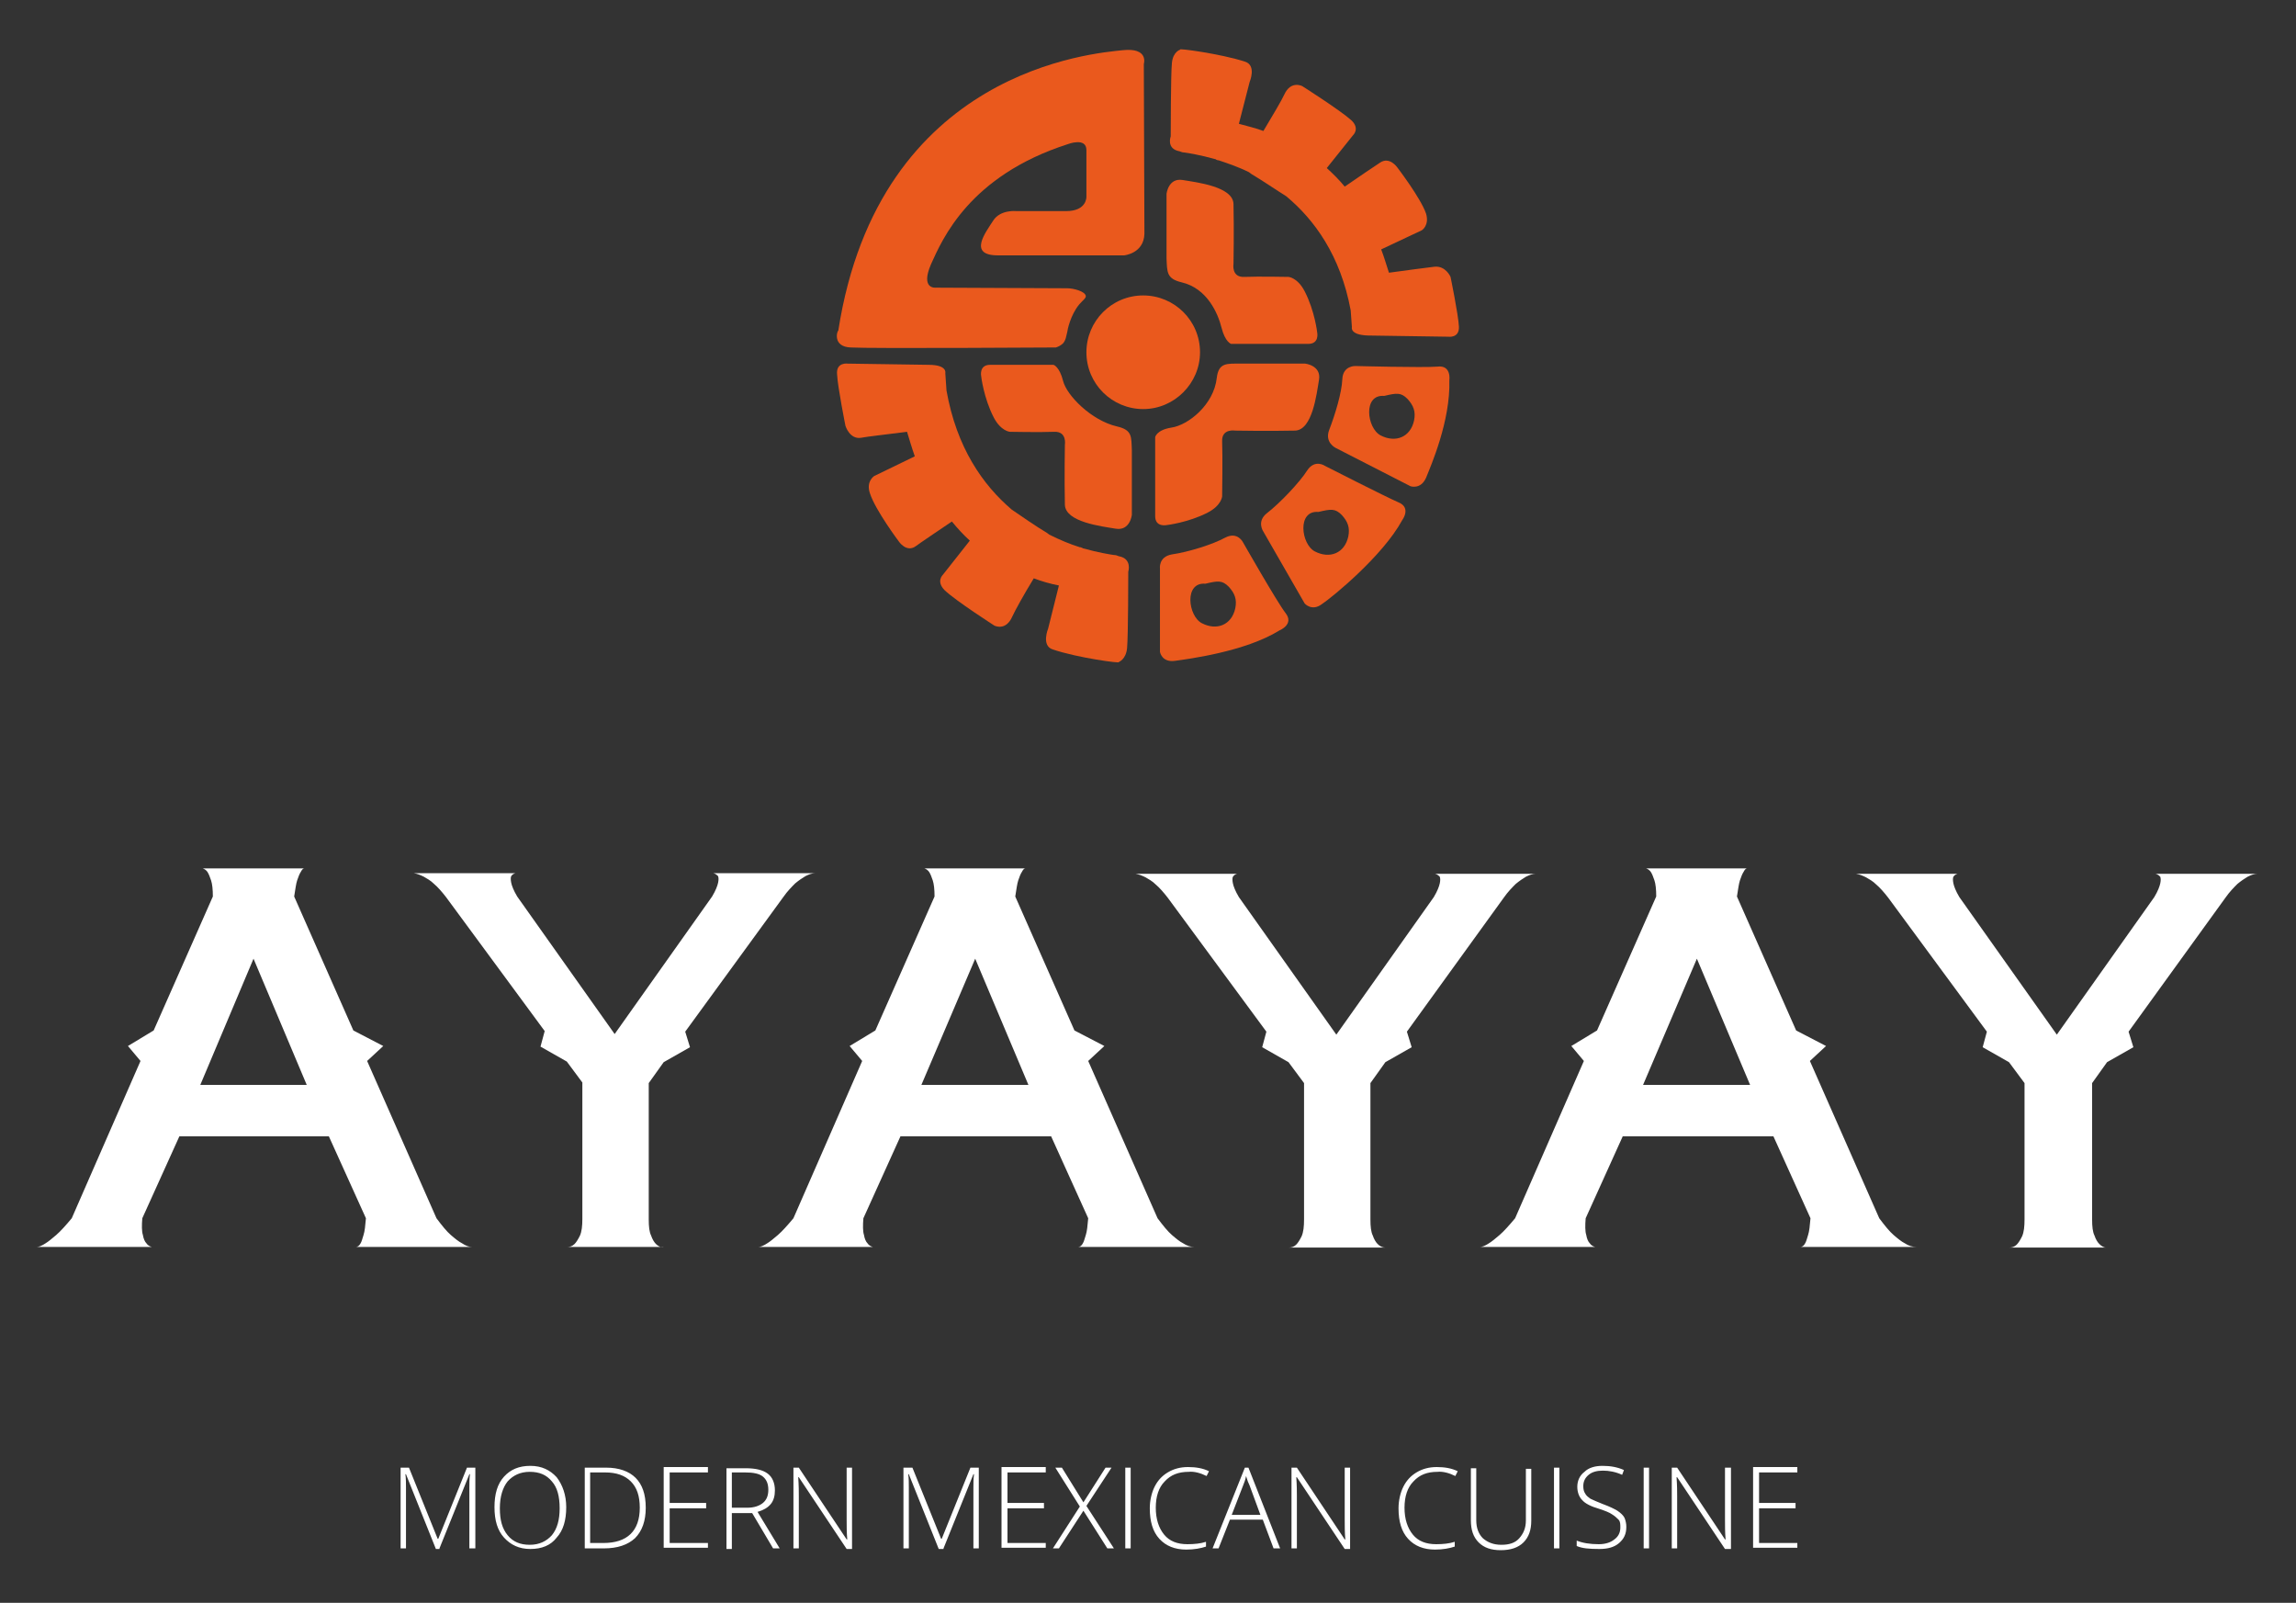 <?xml version="1.0" encoding="utf-8"?>
<!-- Generator: Adobe Illustrator 22.1.0, SVG Export Plug-In . SVG Version: 6.00 Build 0)  -->
<svg version="1.1" id="Layer_3" xmlns="http://www.w3.org/2000/svg" xmlns:xlink="http://www.w3.org/1999/xlink" x="0px" y="0px"
	 viewBox="0 0 384 268" style="enable-background:new 0 0 384 268;" xml:space="preserve">
<rect x="0" y="0" width="384" height="268" fill="#333333" stroke="none"/>
<style type="text/css">
	.st0{fill:#FFFFFF;}
	.st1{fill:#EA591D;}
</style>
<g>
	<path class="st0" d="M300.6,258h-6.4v-5.8h6.1v-0.9h-6.1v-5.1h6.4v-0.9h-7.4v13.5h7.4V258z M289.4,245.4h-0.9v8.8c0,1,0,2,0.1,3.2
		h-0.1l-8-12h-0.9v13.5h0.9v-8.7c0-0.7,0-1.8-0.1-3.2h0.1l8,12h1V245.4z M275.8,245.4h-0.9v13.5h0.9V245.4z M271.7,253.8
		c-0.2-0.4-0.6-0.8-1.2-1.2c-0.5-0.3-1.3-0.7-2.4-1.1c-1-0.4-1.7-0.7-2.1-0.9c-0.4-0.3-0.7-0.5-0.9-0.9c-0.2-0.3-0.3-0.7-0.3-1.2
		c0-0.8,0.3-1.4,0.9-1.9s1.4-0.7,2.4-0.7c1,0,2.1,0.2,3.2,0.7l0.3-0.8c-1.1-0.5-2.3-0.7-3.6-0.7c-1.2,0-2.3,0.3-3,1
		c-0.8,0.6-1.2,1.5-1.2,2.5c0,0.9,0.3,1.7,0.8,2.2c0.5,0.6,1.5,1.1,2.9,1.5c0.9,0.3,1.7,0.6,2.1,0.9c0.5,0.3,0.8,0.6,1.1,0.9
		s0.3,0.8,0.3,1.3c0,0.8-0.3,1.5-1,2c-0.6,0.5-1.5,0.8-2.6,0.8c-1.5,0-2.7-0.2-3.7-0.6v0.9c0.9,0.4,2.1,0.5,3.8,0.5
		c1.4,0,2.5-0.3,3.3-1c0.8-0.7,1.2-1.5,1.2-2.7C272,254.8,271.9,254.3,271.7,253.8 M260.8,245.4h-0.9v13.5h0.9V245.4z M255.2,245.4
		v8.8c0,1.3-0.4,2.2-1.1,3s-1.7,1.1-3,1.1c-1.3,0-2.3-0.4-3.1-1.1c-0.7-0.7-1.1-1.7-1.1-3v-8.7h-0.9v8.7c0,1.6,0.4,2.8,1.3,3.7
		c0.9,0.9,2.1,1.3,3.7,1.3c1.6,0,2.9-0.4,3.8-1.3c0.9-0.9,1.3-2.1,1.3-3.6v-8.7H255.2z M243.4,246.8l0.4-0.8c-1-0.5-2.2-0.7-3.5-0.7
		c-1.3,0-2.4,0.3-3.4,0.9c-1,0.6-1.7,1.4-2.2,2.4c-0.5,1-0.8,2.3-0.8,3.6c0,2.2,0.5,3.9,1.6,5.1c1.1,1.2,2.6,1.8,4.5,1.8
		c1.3,0,2.4-0.2,3.3-0.5v-0.8c-0.9,0.3-2,0.4-3.1,0.4c-1.7,0-3-0.5-3.9-1.6c-0.9-1.1-1.4-2.6-1.4-4.5c0-1.9,0.5-3.4,1.5-4.4
		c1-1.1,2.3-1.6,4-1.6C241.3,246,242.4,246.3,243.4,246.8 M225.8,245.4h-0.9v8.8c0,1,0,2,0.1,3.2h-0.1l-8-12H216v13.5h0.9v-8.7
		c0-0.7,0-1.8-0.1-3.2h0.1l8,12h0.9V245.4z M207.9,248.4c0.2-0.5,0.4-1,0.5-1.6c0.2,0.7,0.4,1.2,0.6,1.6l1.8,4.9H206L207.9,248.4z
		 M213,258.9h1.1l-5.3-13.5h-0.6l-5.4,13.5h1l1.9-4.8h5.5L213,258.9z M201.8,246.8l0.4-0.8c-1-0.5-2.2-0.7-3.5-0.7
		c-1.3,0-2.4,0.3-3.4,0.9c-1,0.6-1.7,1.4-2.2,2.4c-0.5,1-0.8,2.3-0.8,3.6c0,2.2,0.5,3.9,1.6,5.1c1.1,1.2,2.6,1.8,4.5,1.8
		c1.3,0,2.4-0.2,3.3-0.5v-0.8c-0.9,0.3-2,0.4-3.1,0.4c-1.7,0-3-0.5-3.9-1.6c-0.9-1.1-1.4-2.6-1.4-4.5c0-1.9,0.5-3.4,1.5-4.4
		c1-1.1,2.3-1.6,4-1.6C199.7,246,200.8,246.3,201.8,246.8 M189.1,245.4h-0.9v13.5h0.9V245.4z M181.7,251.8l4.2-6.4h-1l-3.7,5.8
		l-3.6-5.8h-1.1l4.1,6.5l-4.5,7h1l4.1-6.3l4,6.3h1.1L181.7,251.8z M174.9,258h-6.4v-5.8h6.1v-0.9h-6.1v-5.1h6.4v-0.9h-7.4v13.5h7.4
		V258z M157.8,258.9l5-12.4h0.1c-0.1,0.8-0.1,1.5-0.1,2.2v10.2h0.9v-13.5h-1.4l-4.8,11.9h-0.1l-4.8-11.9h-1.5v13.5h0.9v-10.1
		c0-0.8,0-1.6-0.1-2.3h0.1l5,12.5H157.8z M142.5,245.4h-0.9v8.8c0,1,0,2,0.1,3.2h-0.1l-8-12h-0.9v13.5h0.9v-8.7c0-0.7,0-1.8-0.1-3.2
		h0.1l8,12h0.9V245.4z M122.4,246.2h2.2c1.4,0,2.4,0.2,3,0.7c0.6,0.5,0.9,1.2,0.9,2.2c0,1-0.3,1.7-0.9,2.2c-0.6,0.5-1.5,0.8-2.6,0.8
		h-2.6V246.2z M125.8,253l3.5,5.9h1.1l-3.7-6.1c1-0.3,1.7-0.7,2.2-1.3c0.5-0.6,0.7-1.4,0.7-2.3c0-1.2-0.4-2.2-1.2-2.8
		c-0.8-0.6-2-0.9-3.7-0.9h-3.2v13.5h0.9V253H125.8z M118.5,258H112v-5.8h6.1v-0.9H112v-5.1h6.4v-0.9h-7.4v13.5h7.4V258z M100.9,258
		h-2.2v-11.8h2.5c1.9,0,3.3,0.5,4.3,1.5c1,1,1.5,2.4,1.5,4.4C107,256,104.9,258,100.9,258 M106.3,247.1c-1.1-1.1-2.8-1.7-4.9-1.7
		h-3.6v13.5h3.2c2.3,0,4-0.6,5.2-1.7c1.2-1.2,1.8-2.9,1.8-5.1C108,249.8,107.4,248.2,106.3,247.1 M84.9,247.7c0.9-1,2.1-1.6,3.7-1.6
		c1.6,0,2.8,0.5,3.7,1.6c0.9,1,1.3,2.5,1.3,4.5c0,1.9-0.4,3.4-1.3,4.5c-0.9,1-2.1,1.6-3.7,1.6c-1.6,0-2.8-0.5-3.7-1.6
		c-0.9-1.1-1.3-2.5-1.3-4.5C83.6,250.2,84.1,248.7,84.9,247.7 M93.1,247c-1.1-1.2-2.5-1.9-4.4-1.9c-1.9,0-3.3,0.6-4.4,1.8
		c-1.1,1.2-1.6,2.9-1.6,5.1c0,2.2,0.5,3.9,1.6,5.1c1.1,1.2,2.5,1.9,4.4,1.9c1.9,0,3.4-0.6,4.4-1.9c1.1-1.2,1.6-2.9,1.6-5.1
		C94.7,250,94.1,248.3,93.1,247 M73.5,258.9l5-12.4h0.1c-0.1,0.8-0.1,1.5-0.1,2.2v10.2h1v-13.5h-1.4l-4.8,11.9h-0.1l-4.8-11.9H67
		v13.5h0.9v-10.1c0-0.8,0-1.6-0.1-2.3h0.1l5,12.5H73.5z"/>
	<path class="st1" d="M200.7,58.9c0-5.3-4.3-9.5-9.5-9.5c-5.3,0-9.5,4.3-9.5,9.5c0,5.3,4.3,9.5,9.5,9.5
		C196.4,68.4,200.7,64.1,200.7,58.9"/>
	<path class="st1" d="M206.6,101.7c-0.6,2.8-3.1,3.8-5.6,2.5c-2.3-1.2-3-6.9,0.6-6.6c2.1-0.5,2.8-0.6,3.9,0.5
		C206.5,99.2,206.9,100.2,206.6,101.7 M207.9,90.7c0,0-0.9-1.9-3-0.8c-2,1.1-6.1,2.4-8.9,2.8c-2.3,0.4-2,2.4-2,2.4V109
		c0,0,0.3,1.8,2.5,1.5c2.1-0.3,11.7-1.5,17.5-5.1c0,0,2.5-1,1-2.9C213.6,100.7,207.9,90.7,207.9,90.7"/>
	<path class="st1" d="M225.5,89.7c-0.6,2.8-3.1,3.8-5.6,2.5c-2.3-1.2-3-6.9,0.6-6.6c2.1-0.5,2.8-0.6,3.9,0.5
		C225.4,87.2,225.8,88.2,225.5,89.7 M234.5,87c0,0,1.6-2.1-0.6-3c-2.1-0.9-12.3-6.1-12.3-6.1s-1.7-1.2-3,0.8
		c-1.2,1.9-4.5,5.4-6.7,7.1c-1.8,1.4-0.6,3.1-0.6,3.1l6.9,12c0,0,1.2,1.4,2.9,0.1C222.9,99.8,231.3,92.9,234.5,87"/>
	<path class="st1" d="M236.5,70.3c-0.6,2.8-3.1,3.8-5.6,2.5c-2.3-1.2-3-6.9,0.6-6.6c2.1-0.5,2.8-0.6,3.9,0.5
		C236.4,67.8,236.8,68.8,236.5,70.3 M240.4,61.3c-2.3,0.2-13.7-0.1-13.7-0.1s-2.1-0.1-2.2,2.2c-0.1,2.3-1.2,5.9-2.2,8.5
		c-0.8,2.1,1.1,3,1.1,3l12.5,6.4c0,0,1.7,0.6,2.6-1.4c0.8-2,4.1-9.5,3.9-16.3C242.4,63.6,242.8,61,240.4,61.3"/>
	<path class="st1" d="M142.3,58.1c3.1,0.2,34.3,0,34.3,0c0.3-0.1,0.8-0.3,1.2-0.7c0.5-0.6,0.5-1.2,0.7-1.9c0-0.2,0.5-2.8,2-4.6
		c0.7-0.8,1.1-1,1.1-1.4c-0.1-0.8-2.1-1.3-3.1-1.3l-22-0.1c0,0-2.6,0.3-0.8-3.9c1.9-4.2,6.4-14.8,22.9-20.1c0,0,3.1-1.2,3.1,1
		c0,2.2,0,7.8,0,7.8s0.1,2.4-3.4,2.4h-8.3c0,0-2.7-0.3-3.9,1.6c-1.2,1.9-4.3,5.8,0.8,5.8h21.1c0,0,3.3-0.3,3.4-3.6
		c0-2-0.1-28.4-0.1-28.4s0.9-2.8-3.6-2.3c-4.5,0.5-40.7,3.1-47.5,46.9C140,55.3,139.2,58,142.3,58.1"/>
	<path class="st1" d="M187.1,93c-0.2-0.1-0.5-0.2-0.8-0.2c-0.7-0.1-2.6-0.4-5.1-1.1c-0.1,0-0.1,0-0.2-0.1c-0.1,0-0.2-0.1-0.3-0.1
		c0,0-0.1,0-0.1,0c-1.6-0.5-3.3-1.2-5.1-2.1c-0.1-0.1-0.3-0.2-0.4-0.3c-1.7-1-4.6-3-5.9-3.9c-4.8-4.1-9.2-10.3-10.9-19.9
		c-0.1-1.6-0.2-2.9-0.2-2.9s0.4-1.4-2.8-1.4l-13.5-0.2c0,0-2-0.3-1.8,1.8c0.1,2.1,1.4,8.6,1.4,8.6s0.7,2.3,2.6,2
		c1-0.2,4.6-0.6,7.7-1c0.4,1.3,0.8,2.7,1.3,4.1l-6.8,3.3c0,0-1.4,0.9-0.7,2.9c0.9,2.8,4.8,8,4.8,8s1.3,2,2.9,0.8
		c0.8-0.6,3.5-2.4,6-4.1c0.9,1.1,1.9,2.2,3,3.2l-4.5,5.7c0,0-1.2,1.1,0.3,2.6c1.9,1.8,8.3,5.9,8.3,5.9s1.9,1,3-1.5
		c0.4-0.9,2-3.8,3.6-6.4c1.3,0.5,2.7,0.9,4.2,1.2l-1.8,7.2c0,0-1.2,2.9,0.8,3.5c4.1,1.4,11.6,2.4,11,2.1c0,0,1.2-0.4,1.4-2.3
		c0.2-2,0.2-12.8,0.2-12.8S189.4,93.4,187.1,93"/>
	<path class="st1" d="M239.9,44.6c-1,0.1-4.6,0.6-7.6,1c-0.4-1.2-0.8-2.6-1.3-3.9l6.8-3.2c0,0,1.3-0.8,0.7-2.8
		c-0.9-2.6-4.8-7.7-4.8-7.7s-1.3-1.9-2.9-0.8c-0.8,0.5-3.4,2.3-5.9,4c-0.9-1.1-1.9-2.1-3-3.1l4.4-5.5c0,0,1.2-1.1-0.3-2.5
		c-1.9-1.7-8.2-5.7-8.2-5.7s-1.9-1-3,1.4c-0.4,0.9-2,3.6-3.5,6.1c-1.3-0.5-2.7-0.8-4.1-1.2l1.8-7c0,0,1.2-2.8-0.8-3.4
		c-4-1.3-11.4-2.3-10.8-2c0,0-1.2,0.3-1.4,2.2c-0.2,1.9-0.2,12.3-0.2,12.3s-0.8,2.1,1.5,2.5c0.2,0.1,0.5,0.2,0.8,0.2
		c0.7,0.1,2.6,0.4,5.1,1.1c0.1,0,0.1,0,0.2,0.1c0.1,0,0.2,0.1,0.3,0.1c0,0,0.1,0,0.1,0c1.5,0.5,3.3,1.1,5.1,2
		c0.1,0.1,0.3,0.2,0.4,0.3c1.7,1,4.5,2.9,5.8,3.7c4.7,3.9,9.1,9.9,10.8,19.1c0.1,1.5,0.2,2.8,0.2,2.8s-0.4,1.3,2.7,1.4l13.4,0.2
		c0,0,1.9,0.3,1.8-1.7s-1.4-8.3-1.4-8.3S241.8,44.4,239.9,44.6"/>
	<path class="st1" d="M186.8,71.3c-4.3-1-8.4-5.2-9-7.6c-0.6-2.4-1.6-2.7-1.6-2.7h-10.6c-1.9,0-1.5,1.9-1.5,1.9s0.4,3.6,2.1,6.9
		c1.2,2.3,2.7,2.4,2.7,2.4s5.1,0.1,7.4,0c2.2-0.1,1.8,2.2,1.8,2.2s-0.1,5.6,0,10c0.1,2.9,6.1,3.6,8.5,4c2.4,0.4,2.7-2.3,2.7-2.3
		s0-8.5,0-10.8C189.2,73,189.4,71.9,186.8,71.3"/>
	<path class="st1" d="M195.1,87.8c0,0,3.6-0.4,6.9-2.1c2.3-1.2,2.4-2.7,2.4-2.7s0.1-7,0-9.2c-0.1-2.2,2.2-1.8,2.2-1.8s5.6,0.1,10,0
		c2.9-0.1,3.6-6.1,4-8.5c0.4-2.4-2.3-2.7-2.3-2.7s-8.5,0-10.8,0c-2.3,0-3.7-0.2-4,2.4c-0.5,4.5-4.8,7.9-7.6,8.3
		c-2.5,0.4-2.7,1.6-2.7,1.6v13.2C193.2,88.2,195.1,87.8,195.1,87.8"/>
	<path class="st1" d="M197.6,47.2c4.3,1,6.1,5.2,6.7,7.6c0.6,2.4,1.6,2.7,1.6,2.7h12.9c1.9,0,1.5-1.9,1.5-1.9s-0.4-3.6-2.1-6.9
		c-1.2-2.3-2.7-2.4-2.7-2.4s-5.1-0.1-7.4,0c-2.2,0.1-1.8-2.2-1.8-2.2s0.1-5.6,0-10c-0.1-2.9-6.1-3.6-8.5-4c-2.4-0.4-2.7,2.3-2.7,2.3
		s0,8.5,0,10.8C195.2,45.5,195.1,46.6,197.6,47.2"/>
	<path class="st0" d="M77.3,207.9c-0.6-0.3-1.2-0.8-1.9-1.4c-0.7-0.6-1.5-1.6-2.4-2.8l-11.6-26.3l2.7-2.5l-5-2.6l-9.9-22.4
		c0.2-1.2,0.3-2.1,0.5-2.7c0.2-0.6,0.4-1.1,0.6-1.4c0.2-0.4,0.4-0.6,0.6-0.6H33.9c0.3,0.1,0.6,0.3,0.8,0.6c0.2,0.3,0.4,0.8,0.6,1.4
		c0.2,0.6,0.3,1.5,0.3,2.7l-9.9,22.4l-4.3,2.6l2.1,2.5L12,203.7c-1,1.2-1.9,2.2-2.6,2.8c-0.7,0.6-1.3,1.1-1.8,1.4
		c-0.6,0.4-1.1,0.6-1.5,0.6h19.3c-0.4-0.1-0.7-0.3-0.9-0.6c-0.3-0.3-0.5-0.8-0.6-1.4c-0.2-0.6-0.2-1.6-0.1-2.8l6.2-13.7H55l6.2,13.7
		c-0.1,1.2-0.2,2.2-0.4,2.8c-0.2,0.6-0.3,1.1-0.5,1.4c-0.2,0.4-0.5,0.6-0.8,0.6h19.5C78.4,208.5,77.9,208.3,77.3,207.9 M42.4,160.3
		l8.9,21.1H33.5L42.4,160.3z M109.7,208c-0.3-0.3-0.6-0.8-0.8-1.4c-0.3-0.6-0.4-1.5-0.4-2.7v-22.8l2.5-3.5l4.4-2.5l-0.8-2.6L131,150
		c0.7-1,1.4-1.7,2-2.3c0.6-0.5,1.2-0.9,1.7-1.2c0.6-0.3,1.1-0.5,1.7-0.5h-17.1c0.4,0.1,0.6,0.3,0.8,0.5c0.1,0.3,0.1,0.6,0,1.1
		c-0.1,0.5-0.4,1.3-1,2.3l-16.3,23l-16.3-23c-0.6-1-0.9-1.8-1-2.3c-0.1-0.5-0.1-0.9,0-1.1c0.2-0.3,0.4-0.4,0.7-0.5h-17
		c0.6,0.1,1.1,0.3,1.7,0.6c0.5,0.3,1.1,0.6,1.7,1.2c0.6,0.5,1.3,1.3,2,2.2l16.5,22.4l-0.7,2.6l4.4,2.5l2.6,3.5v22.8
		c0,1.2-0.1,2.1-0.4,2.8c-0.3,0.6-0.6,1.1-0.9,1.4c-0.4,0.4-0.8,0.5-1.3,0.5H111C110.5,208.6,110.1,208.4,109.7,208 M197.9,207.9
		c-0.6-0.3-1.2-0.8-1.9-1.4c-0.7-0.6-1.5-1.6-2.4-2.8L182,177.4l2.7-2.5l-5-2.6l-9.9-22.4c0.2-1.2,0.3-2.1,0.5-2.7
		c0.2-0.6,0.4-1.1,0.6-1.4c0.2-0.4,0.4-0.6,0.6-0.6h-16.9c0.3,0.1,0.6,0.3,0.8,0.6c0.2,0.3,0.4,0.8,0.6,1.4c0.2,0.6,0.3,1.5,0.3,2.7
		l-9.9,22.4l-4.3,2.6l2.1,2.5l-11.5,26.3c-1,1.2-1.9,2.2-2.6,2.8c-0.7,0.6-1.3,1.1-1.8,1.4c-0.6,0.4-1.1,0.6-1.5,0.6H146
		c-0.4-0.1-0.7-0.3-0.9-0.6c-0.3-0.3-0.5-0.8-0.6-1.4c-0.2-0.6-0.2-1.6-0.1-2.8l6.2-13.7h25.2l6.2,13.7c-0.1,1.2-0.2,2.2-0.4,2.8
		c-0.2,0.6-0.3,1.1-0.5,1.4c-0.2,0.4-0.5,0.6-0.8,0.6h19.5C199.1,208.5,198.5,208.3,197.9,207.9 M163.1,160.3l8.9,21.1h-17.9
		L163.1,160.3z M230.4,208c-0.3-0.3-0.6-0.8-0.8-1.4c-0.3-0.6-0.4-1.5-0.4-2.7v-22.8l2.5-3.5l4.4-2.5l-0.8-2.6l16.2-22.4
		c0.7-1,1.4-1.7,2-2.3c0.6-0.5,1.2-0.9,1.7-1.2c0.6-0.3,1.1-0.5,1.7-0.5H240c0.4,0.1,0.6,0.3,0.8,0.5c0.1,0.3,0.1,0.6,0,1.1
		c-0.1,0.5-0.4,1.3-1,2.3l-16.3,23l-16.3-23c-0.6-1-0.9-1.8-1-2.3c-0.1-0.5-0.1-0.9,0-1.1c0.2-0.3,0.4-0.4,0.7-0.5h-17
		c0.6,0.1,1.1,0.3,1.7,0.6c0.5,0.3,1.1,0.6,1.7,1.2c0.6,0.5,1.3,1.3,2,2.2l16.5,22.4l-0.7,2.6l4.4,2.5l2.6,3.5v22.8
		c0,1.2-0.1,2.1-0.4,2.8c-0.3,0.6-0.6,1.1-0.9,1.4c-0.4,0.4-0.8,0.5-1.3,0.5h16.2C231.2,208.6,230.8,208.4,230.4,208 M318.6,207.9
		c-0.6-0.3-1.2-0.8-1.9-1.4c-0.7-0.6-1.5-1.6-2.4-2.8l-11.6-26.3l2.7-2.5l-5-2.6l-9.9-22.4c0.2-1.2,0.3-2.1,0.5-2.7
		c0.2-0.6,0.4-1.1,0.6-1.4c0.2-0.4,0.4-0.6,0.6-0.6h-16.9c0.3,0.1,0.6,0.3,0.8,0.6c0.2,0.3,0.4,0.8,0.6,1.4c0.2,0.6,0.3,1.5,0.3,2.7
		l-9.9,22.4l-4.3,2.6l2.1,2.5l-11.5,26.3c-1,1.2-1.9,2.2-2.6,2.8c-0.7,0.6-1.3,1.1-1.8,1.4c-0.6,0.4-1.1,0.6-1.5,0.6h19.3
		c-0.4-0.1-0.7-0.3-0.9-0.6c-0.3-0.3-0.5-0.8-0.6-1.4c-0.2-0.6-0.2-1.6-0.1-2.8l6.2-13.7h25.2l6.2,13.7c-0.1,1.2-0.2,2.2-0.4,2.8
		c-0.2,0.6-0.3,1.1-0.5,1.4c-0.2,0.4-0.5,0.6-0.8,0.6h19.5C319.8,208.5,319.2,208.3,318.6,207.9 M283.8,160.3l8.9,21.1h-17.9
		L283.8,160.3z M351.1,208c-0.3-0.3-0.6-0.8-0.8-1.4c-0.3-0.6-0.4-1.5-0.4-2.7v-22.8l2.5-3.5l4.4-2.5l-0.8-2.6l16.2-22.4
		c0.7-1,1.4-1.7,2-2.3c0.6-0.5,1.2-0.9,1.7-1.2c0.6-0.3,1.1-0.5,1.7-0.5h-17.1c0.4,0.1,0.6,0.3,0.8,0.5c0.1,0.3,0.1,0.6,0,1.1
		c-0.1,0.5-0.4,1.3-1,2.3l-16.3,23l-16.3-23c-0.6-1-0.9-1.8-1-2.3c-0.1-0.5-0.1-0.9,0-1.1c0.2-0.3,0.4-0.4,0.7-0.5h-17
		c0.6,0.1,1.1,0.3,1.7,0.6c0.5,0.3,1.1,0.6,1.7,1.2c0.6,0.5,1.3,1.3,2,2.2l16.5,22.4l-0.7,2.6l4.4,2.5l2.6,3.5v22.8
		c0,1.2-0.1,2.1-0.4,2.8c-0.3,0.6-0.6,1.1-0.9,1.4c-0.4,0.4-0.8,0.5-1.3,0.5h16.2C351.9,208.6,351.5,208.4,351.1,208"/>
</g>
</svg>
